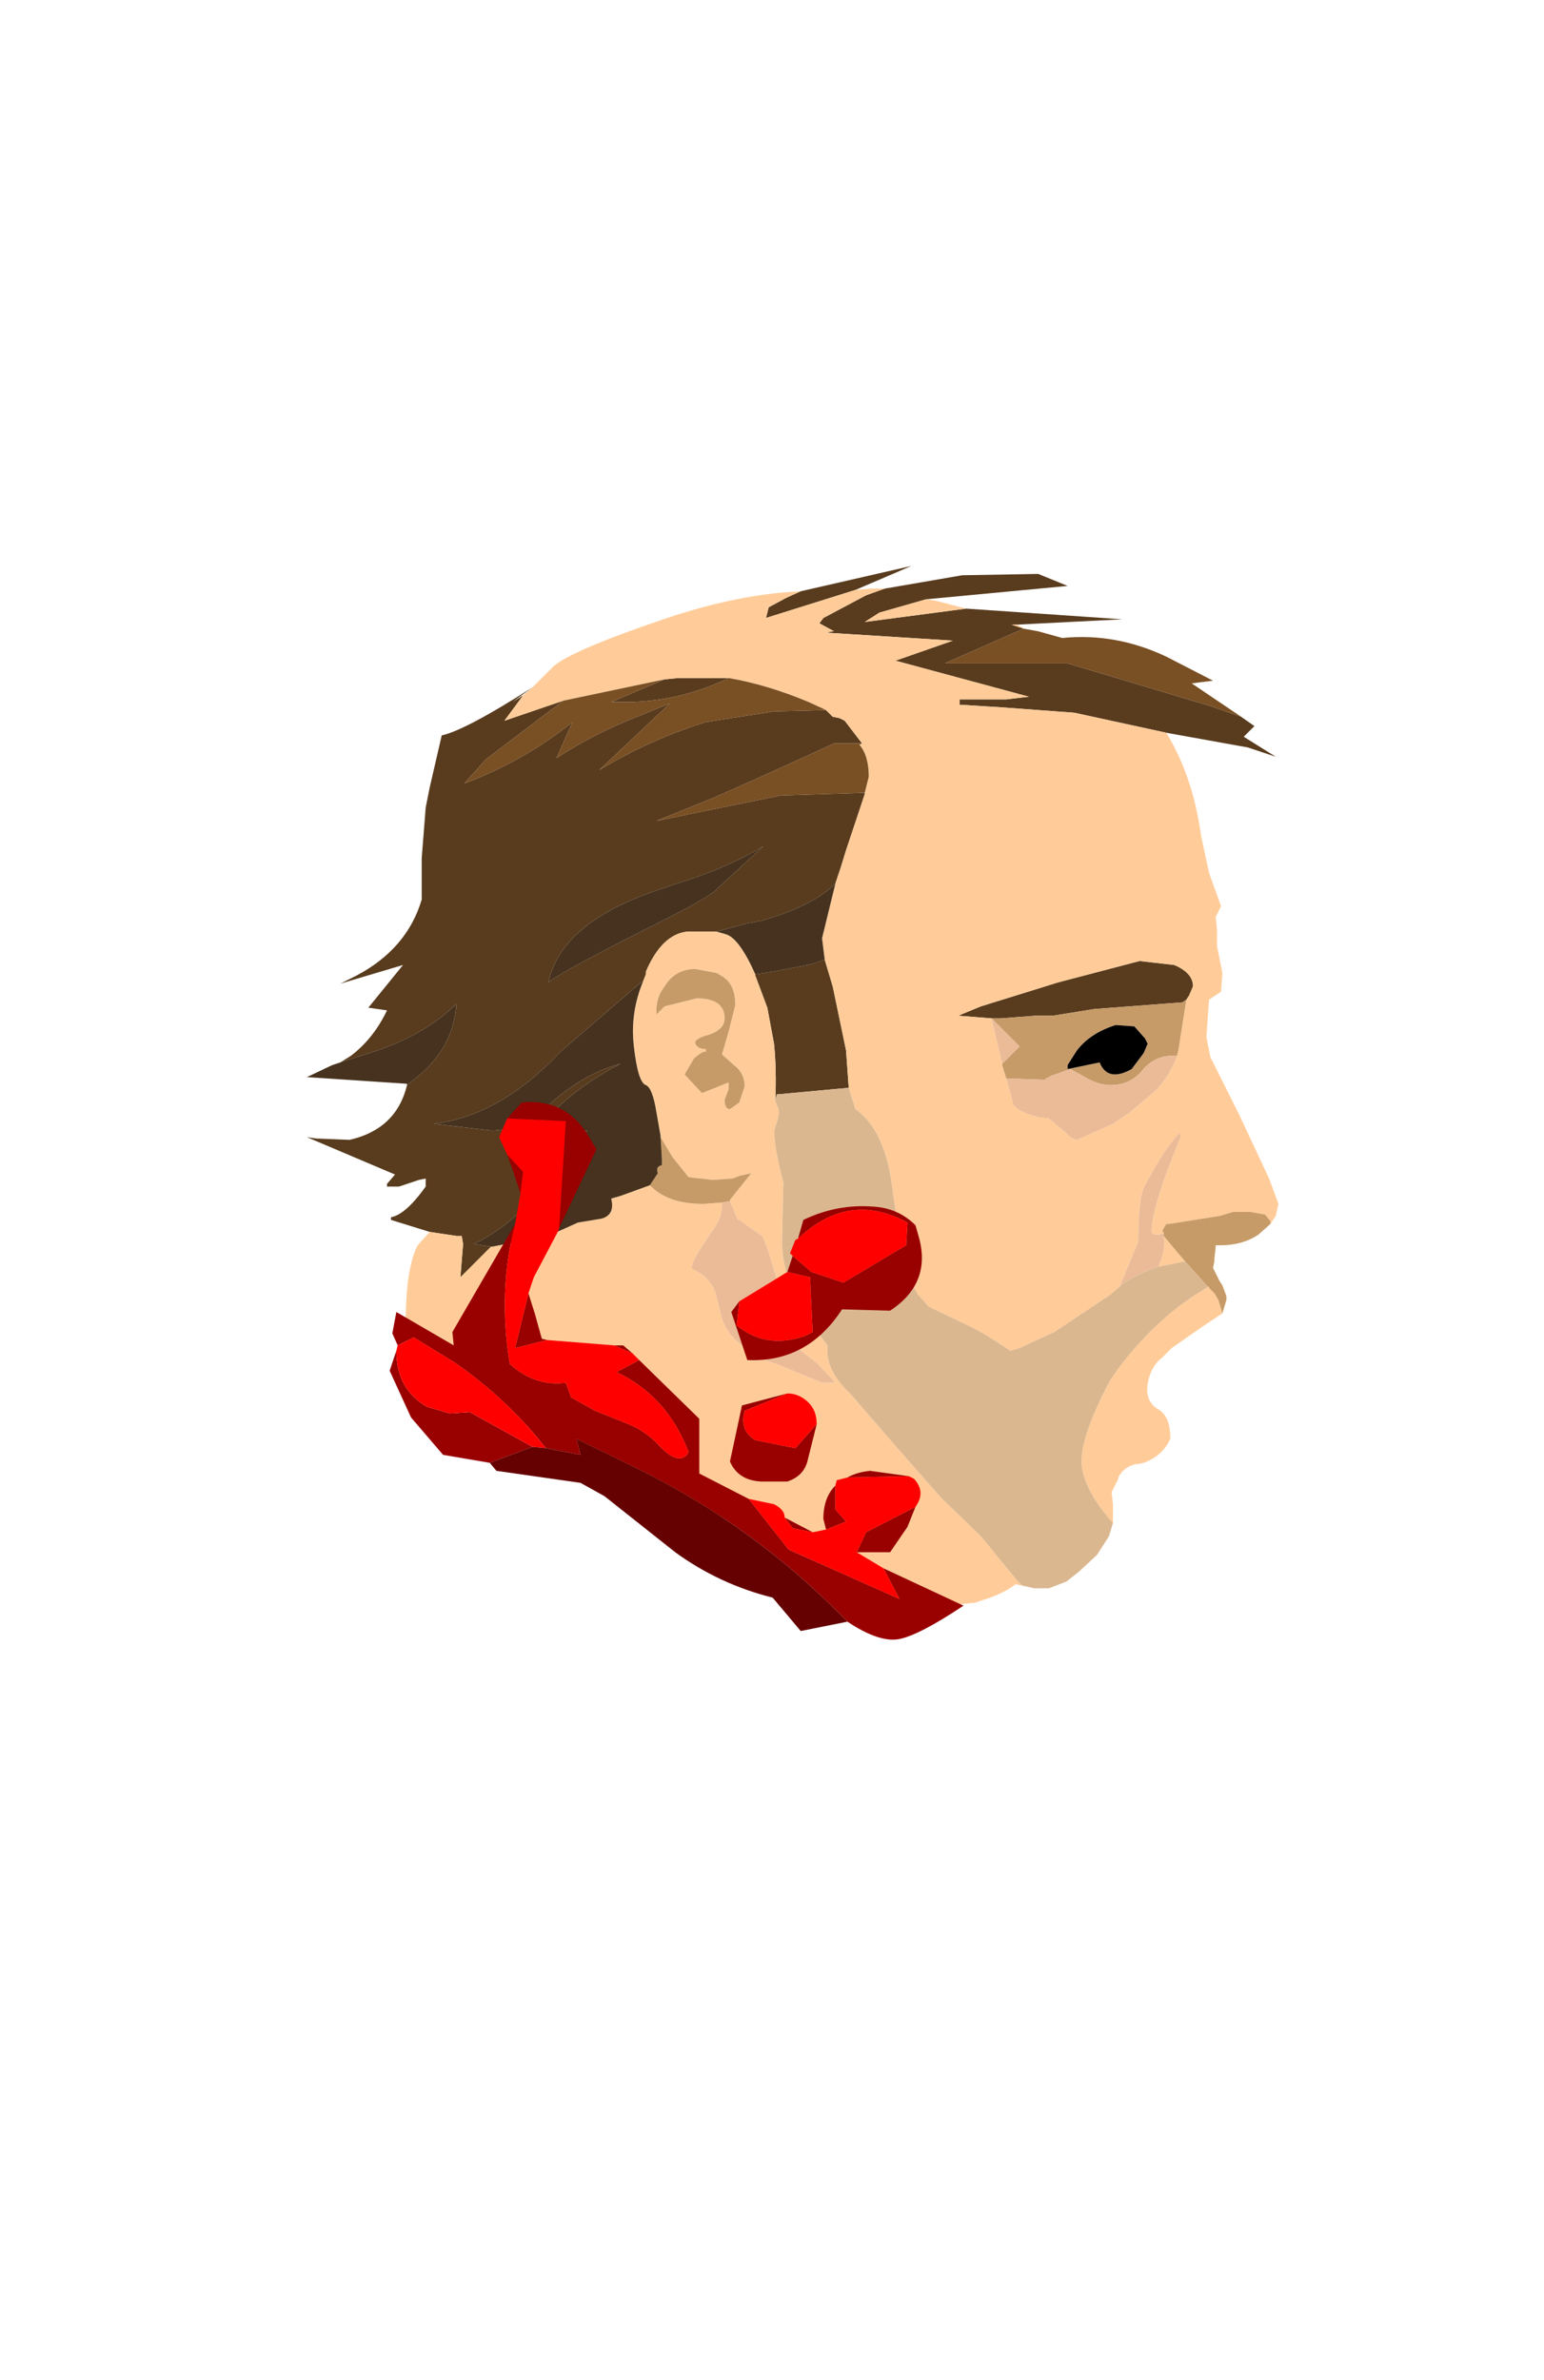 <?xml version="1.0" encoding="UTF-8" standalone="no"?>
<svg xmlns:ffdec="https://www.free-decompiler.com/flash" xmlns:xlink="http://www.w3.org/1999/xlink" ffdec:objectType="frame" height="89.15px" width="57.85px" xmlns="http://www.w3.org/2000/svg">
  <g transform="matrix(1.0, 0.0, 0.0, 1.0, 31.6, 40.4)">
    <use ffdec:characterId="1109" height="39.1" transform="matrix(1.0, 0.0, 0.0, 1.0, -20.1, -19.2)" width="36.4" xlink:href="#sprite0"/>
    <use ffdec:characterId="1112" height="20.1" transform="matrix(1.0, 0.0, 0.0, 1.0, -17.0, 0.9)" width="21.5" xlink:href="#shape1"/>
  </g>
  <defs>
    <g id="sprite0" transform="matrix(1.0, 0.0, 0.0, 1.0, 19.75, 19.9)">
      <use ffdec:characterId="1108" height="39.1" transform="matrix(1.0, 0.0, 0.0, 1.0, -19.75, -19.9)" width="36.4" xlink:href="#shape0"/>
    </g>
    <g id="shape0" transform="matrix(1.0, 0.0, 0.0, 1.0, 19.75, 19.9)">
      <path d="M7.1 -17.55 L4.15 -16.25 8.75 -16.25 14.1 -14.65 15.25 -14.25 15.75 -13.9 15.35 -13.5 16.55 -12.75 15.5 -13.1 12.45 -13.65 9.0 -14.4 6.3 -14.6 4.7 -14.7 4.7 -14.9 5.7 -14.9 6.45 -14.9 7.3 -15.0 2.3 -16.35 4.45 -17.1 -0.3 -17.4 -0.05 -17.45 0.0 -17.45 -0.55 -17.75 -0.4 -17.95 1.2 -18.8 1.9 -19.05 4.8 -19.55 7.65 -19.6 8.75 -19.15 3.45 -18.65 1.7 -18.15 1.15 -17.8 4.95 -18.3 10.8 -17.9 6.85 -17.7 6.65 -17.7 7.1 -17.55 M-15.15 5.05 L-16.6 4.6 -16.6 4.5 Q-16.05 4.4 -15.3 3.35 L-15.3 3.05 -15.55 3.1 -16.3 3.35 -16.75 3.35 -16.75 3.25 -16.45 2.9 -19.75 1.5 -19.4 1.55 -18.15 1.6 Q-16.4 1.2 -16.0 -0.45 L-15.75 -0.65 Q-14.25 -1.8 -14.15 -3.5 -15.35 -2.3 -17.4 -1.65 L-18.2 -1.4 -18.5 -1.3 -18.1 -1.55 Q-17.25 -2.2 -16.75 -3.25 L-17.45 -3.35 -16.15 -4.95 -18.5 -4.25 -17.9 -4.55 Q-16.0 -5.55 -15.45 -7.4 L-15.45 -8.95 -15.3 -10.85 -15.15 -11.6 -14.7 -13.55 Q-13.8 -13.75 -11.3 -15.35 L-12.05 -14.8 -11.65 -15.05 -12.35 -14.1 -10.15 -14.85 -13.05 -12.65 -13.85 -11.75 Q-11.6 -12.6 -9.8 -14.05 L-10.4 -12.7 Q-8.95 -13.65 -7.25 -14.3 L-6.15 -14.75 -8.8 -12.25 Q-6.9 -13.4 -4.8 -14.05 L-2.25 -14.45 -0.3 -14.5 -0.05 -14.25 0.2 -14.2 0.4 -14.1 1.05 -13.25 0.0 -13.25 Q-3.05 -11.85 -4.55 -11.2 L-6.65 -10.35 -2.0 -11.3 1.15 -11.4 1.15 -11.35 0.45 -9.25 0.25 -8.6 0.05 -8.0 Q-0.8 -7.15 -2.75 -6.6 L-3.3 -6.5 -4.4 -6.2 -5.5 -6.2 Q-6.45 -6.1 -7.05 -4.7 L-7.05 -4.6 -7.15 -4.35 -7.35 -4.2 -10.25 -1.7 Q-12.5 0.7 -15.0 1.0 L-12.85 1.25 Q-11.75 1.25 -10.65 0.25 -9.35 -0.9 -8.0 -1.25 -10.7 0.15 -11.75 2.25 L-12.0 2.25 Q-11.45 2.5 -10.45 2.0 L-9.5 1.25 -9.25 1.25 Q-10.0 2.55 -11.2 3.75 -12.4 5.0 -13.5 5.5 L-12.85 5.6 -12.9 5.65 -14.0 6.75 -13.9 5.5 -13.95 5.2 -14.15 5.2 -15.15 5.05 M-1.25 -18.95 L2.9 -19.9 0.8 -19.0 -2.55 -17.95 -2.45 -18.35 -1.8 -18.7 -1.25 -18.95 M-0.35 -5.15 L-0.05 -4.15 0.45 -1.75 0.55 -0.35 -2.15 -0.1 -2.2 0.15 Q-2.15 -1.05 -2.25 -2.0 L-2.5 -3.35 -2.95 -4.55 -2.95 -4.6 -2.3 -4.7 -1.0 -4.95 -0.8 -5.0 -0.35 -5.15 M5.9 -2.95 L4.65 -3.05 5.5 -3.4 8.4 -4.3 11.45 -5.1 12.75 -4.95 Q13.45 -4.65 13.45 -4.15 L13.3 -3.8 13.2 -3.65 13.05 -3.55 9.75 -3.3 8.2 -3.05 8.05 -3.05 7.55 -3.05 6.25 -2.95 5.9 -2.95 M-3.95 -15.7 Q-5.7 -14.85 -7.65 -14.8 L-8.35 -14.8 -6.35 -15.65 -5.85 -15.7 -3.95 -15.7 M-4.55 -7.65 L-2.65 -9.4 Q-4.05 -8.55 -6.05 -7.95 L-7.05 -7.6 Q-10.25 -6.4 -10.7 -4.3 -10.15 -4.75 -6.05 -6.8 -5.25 -7.2 -4.55 -7.65" fill="#593c1e" fill-rule="evenodd" stroke="none"/>
      <path d="M12.45 -13.65 Q13.45 -12.0 13.75 -9.8 L14.05 -8.4 14.5 -7.15 14.3 -6.75 14.35 -6.25 14.35 -5.65 14.55 -4.65 14.5 -3.95 14.05 -3.65 13.95 -2.25 14.1 -1.5 14.15 -1.4 15.2 0.7 16.3 3.05 16.65 4.0 16.55 4.45 16.35 4.75 16.35 4.65 16.15 4.4 15.6 4.3 14.95 4.3 14.45 4.45 12.55 4.75 12.45 4.75 12.3 5.0 12.35 5.1 Q11.9 5.25 11.9 5.0 11.9 4.4 12.45 2.85 L13.0 1.45 12.95 1.35 Q12.45 1.8 11.65 3.3 11.4 3.7 11.4 5.4 L10.7 7.1 10.35 7.4 8.25 8.8 6.95 9.4 6.6 9.5 Q5.5 8.75 4.8 8.45 L3.55 7.85 3.15 7.4 2.85 6.9 2.6 6.2 2.2 3.55 Q1.95 1.25 0.8 0.45 L0.55 -0.35 0.45 -1.75 -0.05 -4.15 -0.35 -5.15 -0.45 -5.95 0.05 -8.0 0.25 -8.6 0.45 -9.25 1.15 -11.35 1.15 -11.4 1.3 -12.0 Q1.3 -12.8 0.95 -13.2 L1.05 -13.25 0.4 -14.1 0.2 -14.2 -0.05 -14.25 -0.3 -14.5 -0.95 -14.8 Q-2.5 -15.45 -3.95 -15.7 L-5.85 -15.7 -6.35 -15.65 -10.15 -14.85 -12.35 -14.1 -11.65 -15.05 -11.3 -15.35 -10.6 -16.05 Q-10.1 -16.65 -6.25 -17.95 -3.55 -18.85 -1.25 -18.95 L-1.8 -18.7 -2.45 -18.35 -2.55 -17.95 0.8 -19.0 1.35 -19.05 1.9 -19.05 1.2 -18.8 -0.4 -17.95 -0.55 -17.75 0.0 -17.45 -0.05 -17.45 -0.3 -17.4 4.45 -17.1 2.3 -16.35 7.3 -15.0 6.45 -14.9 5.7 -14.9 4.7 -14.9 4.7 -14.7 6.3 -14.6 9.0 -14.4 12.45 -13.65 M14.55 8.1 L13.8 8.6 12.65 9.4 12.55 9.5 12.3 9.75 Q11.85 10.1 11.75 10.75 11.65 11.4 12.15 11.7 12.6 11.95 12.6 12.8 12.3 13.45 11.6 13.7 L11.35 13.75 11.3 13.75 Q10.85 13.85 10.65 14.25 L10.65 14.3 10.4 14.8 10.45 15.25 10.45 15.3 10.45 15.95 Q9.5 14.9 9.3 13.95 9.1 12.95 10.35 10.6 L10.7 10.1 Q12.15 8.2 13.95 7.15 L14.0 7.1 14.05 7.1 14.05 7.15 14.15 7.25 14.25 7.35 14.4 7.6 14.55 8.1 M7.05 18.3 L6.8 18.25 Q6.35 18.6 5.55 18.85 L5.25 18.95 5.15 18.95 3.15 19.2 -14.65 10.8 Q-16.05 9.85 -16.05 8.5 -16.05 6.4 -15.6 5.55 L-15.15 5.05 -14.15 5.2 -13.95 5.2 -13.9 5.5 -14.0 6.75 -12.9 5.65 -12.85 5.6 -12.8 5.6 -12.05 5.45 -12.0 5.45 -11.15 5.4 -9.6 4.7 -8.7 4.55 Q-8.2 4.4 -8.35 3.8 L-8.0 3.7 -6.9 3.3 Q-6.25 4.0 -4.9 4.0 L-4.2 3.95 Q-4.15 4.45 -4.55 5.0 -5.5 6.35 -5.3 6.45 -4.7 6.7 -4.45 7.3 L-4.2 8.3 Q-3.95 9.1 -2.9 9.65 L-2.45 9.9 -2.15 10.0 -0.45 10.7 0.05 10.7 -0.6 10.0 -1.3 9.45 -1.75 8.8 -1.85 8.4 -2.05 7.2 Q-2.5 5.5 -2.7 5.2 L-3.55 4.6 -3.6 4.6 -3.9 3.9 -3.9 3.85 -3.1 2.85 -3.55 2.95 -3.8 3.05 -4.55 3.1 -5.45 3.0 -6.05 2.25 -6.5 1.5 -6.5 1.45 -6.65 0.6 Q-6.8 -0.35 -7.05 -0.45 -7.35 -0.55 -7.5 -1.9 -7.65 -3.15 -7.15 -4.35 L-7.05 -4.6 -7.05 -4.7 Q-6.45 -6.1 -5.5 -6.2 L-4.4 -6.2 -4.05 -6.1 Q-3.55 -5.95 -2.95 -4.6 L-2.95 -4.55 -2.5 -3.35 -2.25 -2.0 Q-2.15 -1.05 -2.2 0.15 L-2.1 0.4 Q-2.0 0.55 -2.2 1.1 -2.35 1.45 -1.9 3.2 L-1.95 5.4 Q-1.95 6.5 -1.3 7.85 L-1.2 8.05 -0.25 9.3 -0.25 9.6 Q-0.2 10.35 0.6 11.1 L2.2 12.95 4.0 15.0 5.5 16.45 6.85 18.1 7.05 18.3 M3.45 -18.65 L3.8 -18.6 4.95 -18.3 1.15 -17.8 1.7 -18.15 3.45 -18.65 M6.85 -17.7 L7.05 -17.6 7.1 -17.55 6.65 -17.7 6.85 -17.7 M5.9 -2.95 L6.3 -1.25 6.3 -1.2 6.45 -0.7 6.7 0.2 6.7 0.25 Q6.85 0.55 7.65 0.75 L8.05 0.8 8.7 1.35 Q8.85 1.55 9.1 1.6 L10.35 1.05 10.45 1.0 11.05 0.6 12.0 -0.2 Q12.6 -0.8 12.85 -1.55 L12.9 -1.75 13.2 -3.65 13.3 -3.8 13.45 -4.15 Q13.45 -4.65 12.75 -4.95 L11.45 -5.1 8.4 -4.3 5.5 -3.4 4.65 -3.05 5.9 -2.95 M12.35 5.2 L12.85 5.8 13.15 6.15 12.15 6.35 Q12.45 5.7 12.35 5.2 M-5.2 -4.8 Q-5.95 -4.8 -6.35 -4.15 -6.7 -3.7 -6.65 -3.1 L-6.35 -3.4 -5.15 -3.7 Q-4.1 -3.7 -4.1 -2.95 -4.1 -2.55 -4.65 -2.35 -5.2 -2.2 -5.2 -2.05 L-5.2 -2.0 Q-5.1 -1.8 -4.8 -1.8 L-4.8 -1.7 Q-4.9 -1.75 -5.25 -1.45 L-5.6 -0.85 -4.95 -0.15 -3.95 -0.55 -3.95 -0.3 -4.1 0.1 Q-4.1 0.45 -3.9 0.45 L-3.55 0.2 -3.35 -0.4 Q-3.35 -0.9 -3.75 -1.2 L-4.2 -1.6 -3.95 -2.45 -3.7 -3.45 Q-3.7 -4.2 -4.15 -4.5 L-4.4 -4.65 -5.2 -4.8" fill="#ffcc99" fill-rule="evenodd" stroke="none"/>
      <path d="M16.35 4.75 L15.9 5.15 Q15.3 5.55 14.5 5.55 L14.3 5.55 14.3 5.6 14.25 6.05 14.25 6.15 14.2 6.4 14.35 6.7 14.45 6.9 14.55 7.05 14.7 7.45 14.7 7.6 14.55 8.1 14.4 7.6 14.25 7.35 14.15 7.25 14.05 7.15 14.05 7.1 14.0 7.1 13.15 6.15 12.85 5.8 12.35 5.2 12.35 5.1 12.3 5.0 12.45 4.75 12.55 4.75 14.45 4.45 14.95 4.3 15.6 4.3 16.15 4.4 16.35 4.65 16.35 4.75 M13.2 -3.65 L12.9 -1.75 12.85 -1.55 12.7 -1.55 Q12.0 -1.55 11.55 -1.0 11.1 -0.45 10.35 -0.45 9.9 -0.45 9.4 -0.75 L8.85 -1.05 8.15 -0.8 7.95 -0.7 7.9 -0.65 6.45 -0.7 6.3 -1.2 6.3 -1.25 6.95 -1.9 5.9 -2.95 6.25 -2.95 7.55 -3.05 8.05 -3.05 8.2 -3.05 9.75 -3.3 13.05 -3.55 13.2 -3.65 M9.95 -1.3 Q10.25 -0.55 11.15 -1.05 L11.6 -1.65 11.75 -2.0 11.65 -2.2 11.25 -2.65 10.55 -2.7 Q9.6 -2.4 9.1 -1.75 L8.75 -1.2 8.75 -1.05 9.95 -1.3 M-6.5 1.5 L-6.05 2.25 -5.45 3.0 -4.55 3.1 -3.8 3.05 -3.55 2.95 -3.1 2.85 -3.9 3.85 -3.9 3.9 -4.2 3.95 -4.9 4.0 Q-6.25 4.0 -6.9 3.3 L-6.6 2.85 Q-6.7 2.6 -6.45 2.55 L-6.45 2.3 -6.5 1.5 M-5.2 -4.8 L-4.4 -4.65 -4.15 -4.5 Q-3.7 -4.2 -3.7 -3.45 L-3.95 -2.45 -4.2 -1.6 -3.75 -1.2 Q-3.35 -0.9 -3.35 -0.4 L-3.55 0.2 -3.9 0.45 Q-4.1 0.45 -4.1 0.1 L-3.95 -0.3 -3.95 -0.55 -4.95 -0.15 -5.6 -0.85 -5.25 -1.45 Q-4.9 -1.75 -4.8 -1.7 L-4.8 -1.8 Q-5.1 -1.8 -5.2 -2.0 L-5.2 -2.05 Q-5.2 -2.2 -4.65 -2.35 -4.1 -2.55 -4.1 -2.95 -4.1 -3.7 -5.15 -3.7 L-6.35 -3.4 -6.65 -3.1 Q-6.7 -3.7 -6.35 -4.15 -5.95 -4.8 -5.2 -4.8" fill="#c79b68" fill-rule="evenodd" stroke="none"/>
      <path d="M10.7 7.1 L11.4 5.4 Q11.4 3.7 11.65 3.3 12.45 1.8 12.95 1.35 L13.0 1.45 12.45 2.85 Q11.9 4.4 11.9 5.0 11.9 5.25 12.35 5.1 L12.35 5.2 Q12.45 5.7 12.15 6.35 11.4 6.6 10.8 7.0 L10.7 7.1 M6.3 -1.25 L5.9 -2.95 6.95 -1.9 6.3 -1.25 M12.85 -1.55 Q12.6 -0.8 12.0 -0.2 L11.05 0.6 10.45 1.0 10.35 1.05 9.1 1.6 Q8.85 1.55 8.7 1.35 L8.05 0.8 7.65 0.75 Q6.85 0.55 6.7 0.25 L6.7 0.2 6.45 -0.7 7.9 -0.65 7.95 -0.7 8.15 -0.8 8.85 -1.05 9.4 -0.75 Q9.9 -0.45 10.35 -0.45 11.1 -0.45 11.55 -1.0 12.0 -1.55 12.7 -1.55 L12.85 -1.55 M-3.9 3.9 L-3.6 4.6 -3.55 4.6 -2.7 5.2 Q-2.5 5.5 -2.05 7.2 L-1.85 8.4 -1.75 8.8 -1.3 9.45 -0.6 10.0 0.05 10.7 -0.45 10.7 -2.15 10.0 -2.45 9.9 -2.9 9.65 Q-3.95 9.1 -4.2 8.3 L-4.45 7.3 Q-4.7 6.7 -5.3 6.45 -5.5 6.35 -4.55 5.0 -4.15 4.45 -4.2 3.95 L-3.9 3.9" fill="#ebbb98" fill-rule="evenodd" stroke="none"/>
      <path d="M9.95 -1.3 L8.75 -1.05 8.75 -1.2 9.1 -1.75 Q9.6 -2.4 10.55 -2.7 L11.25 -2.65 11.65 -2.2 11.75 -2.0 11.6 -1.65 11.15 -1.05 Q10.25 -0.55 9.95 -1.3" fill="#000000" fill-rule="evenodd" stroke="none"/>
      <path d="M10.45 15.95 L10.3 16.45 9.85 17.15 9.15 17.8 8.7 18.15 8.05 18.4 7.6 18.4 7.5 18.4 7.05 18.3 6.85 18.1 5.5 16.45 4.0 15.0 2.2 12.95 0.6 11.1 Q-0.2 10.35 -0.25 9.6 L-0.25 9.3 -1.2 8.05 -1.3 7.85 Q-1.95 6.5 -1.95 5.4 L-1.9 3.2 Q-2.35 1.45 -2.2 1.1 -2.0 0.55 -2.1 0.4 L-2.2 0.15 -2.15 -0.1 0.55 -0.35 0.8 0.45 Q1.95 1.25 2.2 3.55 L2.6 6.2 2.85 6.9 3.15 7.4 3.55 7.85 4.8 8.45 Q5.5 8.75 6.6 9.5 L6.95 9.4 8.25 8.8 10.35 7.4 10.7 7.1 10.8 7.0 Q11.4 6.6 12.15 6.35 L13.15 6.15 14.0 7.1 13.95 7.15 Q12.15 8.2 10.7 10.1 L10.35 10.6 Q9.1 12.95 9.3 13.95 9.5 14.9 10.45 15.95" fill="#dbb790" fill-rule="evenodd" stroke="none"/>
      <path d="M-16.0 -0.45 L-16.0 -0.5 -19.75 -0.75 -18.8 -1.2 -18.5 -1.3 -18.2 -1.4 -17.4 -1.65 Q-15.35 -2.3 -14.15 -3.5 -14.25 -1.8 -15.75 -0.65 L-16.0 -0.45 M0.05 -8.0 L-0.45 -5.95 -0.35 -5.15 -0.8 -5.0 -1.0 -4.95 -2.3 -4.7 -2.95 -4.6 Q-3.55 -5.95 -4.05 -6.1 L-4.4 -6.2 -3.3 -6.5 -2.75 -6.6 Q-0.8 -7.15 0.05 -8.0 M-7.15 -4.35 Q-7.65 -3.15 -7.5 -1.9 -7.35 -0.55 -7.05 -0.45 -6.8 -0.35 -6.65 0.6 L-6.5 1.45 -6.5 1.5 -6.45 2.3 -6.45 2.55 Q-6.7 2.6 -6.6 2.85 L-6.9 3.3 -8.0 3.7 -8.35 3.8 Q-8.2 4.4 -8.7 4.55 L-9.6 4.7 -11.15 5.4 -12.0 5.45 -12.05 5.45 -12.8 5.6 -12.85 5.6 -13.5 5.5 Q-12.4 5.0 -11.2 3.75 -10.0 2.55 -9.25 1.25 L-9.5 1.25 -10.45 2.0 Q-11.45 2.5 -12.0 2.25 L-11.75 2.25 Q-10.7 0.15 -8.0 -1.25 -9.35 -0.9 -10.65 0.25 -11.75 1.25 -12.85 1.25 L-15.0 1.0 Q-12.5 0.7 -10.25 -1.7 L-7.35 -4.2 -7.15 -4.35 M-4.55 -7.65 Q-5.25 -7.2 -6.05 -6.8 -10.15 -4.75 -10.7 -4.3 -10.25 -6.4 -7.05 -7.6 L-6.05 -7.95 Q-4.05 -8.55 -2.65 -9.4 L-4.55 -7.65" fill="#46321e" fill-rule="evenodd" stroke="none"/>
      <path d="M7.1 -17.55 L7.65 -17.45 8.55 -17.2 Q10.55 -17.4 12.45 -16.5 L14.2 -15.6 13.4 -15.5 15.25 -14.25 14.1 -14.65 8.75 -16.25 4.15 -16.25 7.1 -17.55 M1.05 -13.25 L0.95 -13.2 Q1.3 -12.8 1.3 -12.0 L1.15 -11.4 -2.0 -11.3 -6.65 -10.35 -4.55 -11.2 Q-3.05 -11.85 0.0 -13.25 L1.05 -13.25 M-0.3 -14.5 L-2.25 -14.45 -4.8 -14.05 Q-6.9 -13.4 -8.8 -12.25 L-6.15 -14.75 -7.25 -14.3 Q-8.95 -13.65 -10.4 -12.7 L-9.8 -14.05 Q-11.6 -12.6 -13.85 -11.75 L-13.05 -12.65 -10.15 -14.85 -6.35 -15.65 -8.35 -14.8 -7.65 -14.8 Q-5.7 -14.85 -3.95 -15.7 -2.5 -15.45 -0.95 -14.8 L-0.3 -14.5" fill="#794f24" fill-rule="evenodd" stroke="none"/>
    </g>
    <g id="shape1" transform="matrix(1.0, 0.0, 0.0, 1.0, 17.0, -0.9)">
      <path d="M-1.7 6.0 L-1.5 5.3 Q-0.25 4.7 1.1 4.8 2.05 4.85 2.7 5.5 L2.8 5.85 Q3.35 7.65 1.75 8.7 L-0.05 8.65 Q-1.35 10.65 -3.6 10.55 L-4.2 8.75 -3.9 8.35 -4.0 9.25 Q-2.9 10.15 -1.45 9.65 L-1.15 9.5 -1.25 7.45 -2.1 7.25 -1.9 6.65 -1.2 7.25 0.0 7.65 2.35 6.25 2.4 5.4 Q0.2 4.2 -1.7 6.0 M0.15 14.95 Q0.5 14.75 1.0 14.7 L2.45 14.9 0.15 14.95 M2.7 16.05 L2.4 16.8 1.75 17.75 0.5 17.75 0.85 17.0 2.7 16.05 M1.5 18.35 L4.5 19.75 Q2.85 20.85 2.1 21.0 1.35 21.15 0.15 20.35 -3.3 16.8 -7.65 14.65 L-10.0 13.5 -9.85 14.1 -11.15 13.85 Q-12.55 12.05 -14.55 10.65 L-16.1 9.7 -16.7 10.0 -16.9 9.55 -16.75 8.75 -14.6 10.0 -14.65 9.5 -12.3 5.45 Q-12.95 7.95 -12.5 10.7 -11.55 11.55 -10.4 11.4 L-10.2 11.95 -9.3 12.45 -8.05 12.95 Q-7.45 13.2 -7.0 13.65 -6.15 14.6 -5.8 14.0 -6.6 11.9 -8.5 11.0 L-7.65 10.55 -5.4 12.75 -5.4 14.8 -3.55 15.75 -2.05 17.65 2.1 19.5 1.5 18.35 M-13.25 14.4 L-15.0 14.1 -16.2 12.7 -17.0 10.95 -16.75 10.2 Q-16.75 11.65 -15.6 12.3 L-14.75 12.55 -14.0 12.5 -11.65 13.8 -13.25 14.4 M-12.1 4.3 L-12.4 3.4 -12.6 2.85 -12.0 3.5 -12.1 4.3 M-12.6 1.5 L-12.05 0.9 Q-10.5 0.75 -9.65 2.0 L-9.25 2.65 -10.65 5.6 -10.4 1.6 -12.6 1.5 M-11.8 8.05 L-11.55 8.85 -11.3 9.75 -11.1 9.8 -12.3 10.1 -11.8 8.05 M-8.6 10.0 L-8.25 10.0 -7.9 10.3 -8.6 10.0 M-2.2 16.45 L-1.15 17.0 -1.9 16.85 -2.2 16.45 M-0.65 16.9 L-0.75 16.5 Q-0.75 15.7 -0.3 15.25 L-0.3 16.15 0.1 16.6 -0.65 16.9 M-2.1 11.8 L-3.7 12.45 Q-3.9 13.2 -3.3 13.55 L-1.8 13.85 -1.0 12.95 -1.35 14.35 Q-1.5 14.9 -2.1 15.1 L-3.1 15.1 Q-3.95 15.05 -4.25 14.35 L-3.8 12.25 -2.1 11.8" fill="#990000" fill-rule="evenodd" stroke="none"/>
      <path d="M-1.7 6.0 Q0.2 4.2 2.4 5.4 L2.35 6.25 0.0 7.65 -1.2 7.25 -1.9 6.65 -2.0 6.55 -1.8 6.05 -1.7 6.0 M-2.1 7.25 L-1.25 7.45 -1.15 9.5 -1.45 9.65 Q-2.9 10.15 -4.0 9.25 L-3.9 8.35 -2.1 7.25 M0.15 14.95 L2.45 14.9 2.65 15.0 Q3.1 15.5 2.7 16.05 L0.85 17.0 0.5 17.75 1.5 18.35 2.1 19.5 -2.05 17.65 -3.55 15.75 -2.6 15.95 Q-2.2 16.15 -2.2 16.45 L-1.9 16.85 -1.15 17.0 -0.65 16.9 0.1 16.6 -0.3 16.15 -0.3 15.25 -0.25 15.05 0.15 14.95 M-16.75 10.2 L-16.7 10.0 -16.1 9.7 -14.55 10.65 Q-12.55 12.05 -11.15 13.85 L-11.65 13.8 -14.0 12.5 -14.75 12.55 -15.6 12.3 Q-16.75 11.65 -16.75 10.2 M-12.3 5.45 L-12.1 4.3 -12.0 3.5 -12.6 2.85 -12.9 2.2 -12.6 1.5 -10.4 1.6 -10.65 5.6 -10.65 5.65 -11.6 7.45 -11.8 8.05 -12.3 10.1 -11.1 9.8 -8.6 10.0 -7.9 10.3 -7.65 10.55 -8.5 11.0 Q-6.6 11.9 -5.8 14.0 -6.15 14.6 -7.0 13.65 -7.45 13.2 -8.05 12.95 L-9.3 12.45 -10.2 11.95 -10.4 11.4 Q-11.55 11.55 -12.5 10.7 -12.95 7.95 -12.3 5.45 M-2.1 11.8 Q-1.65 11.8 -1.3 12.15 -1.0 12.45 -1.0 12.95 L-1.8 13.85 -3.3 13.55 Q-3.9 13.2 -3.7 12.45 L-2.1 11.8" fill="#ff0000" fill-rule="evenodd" stroke="none"/>
      <path d="M0.15 20.35 L-1.6 20.7 -2.65 19.45 Q-4.65 18.95 -6.3 17.75 L-8.95 15.65 -9.85 15.15 -13.0 14.7 -13.25 14.4 -11.65 13.8 -11.15 13.85 -9.85 14.1 -10.0 13.5 -7.65 14.65 Q-3.3 16.8 0.15 20.35" fill="#650101" fill-rule="evenodd" stroke="none"/>
    </g>
  </defs>
</svg>
